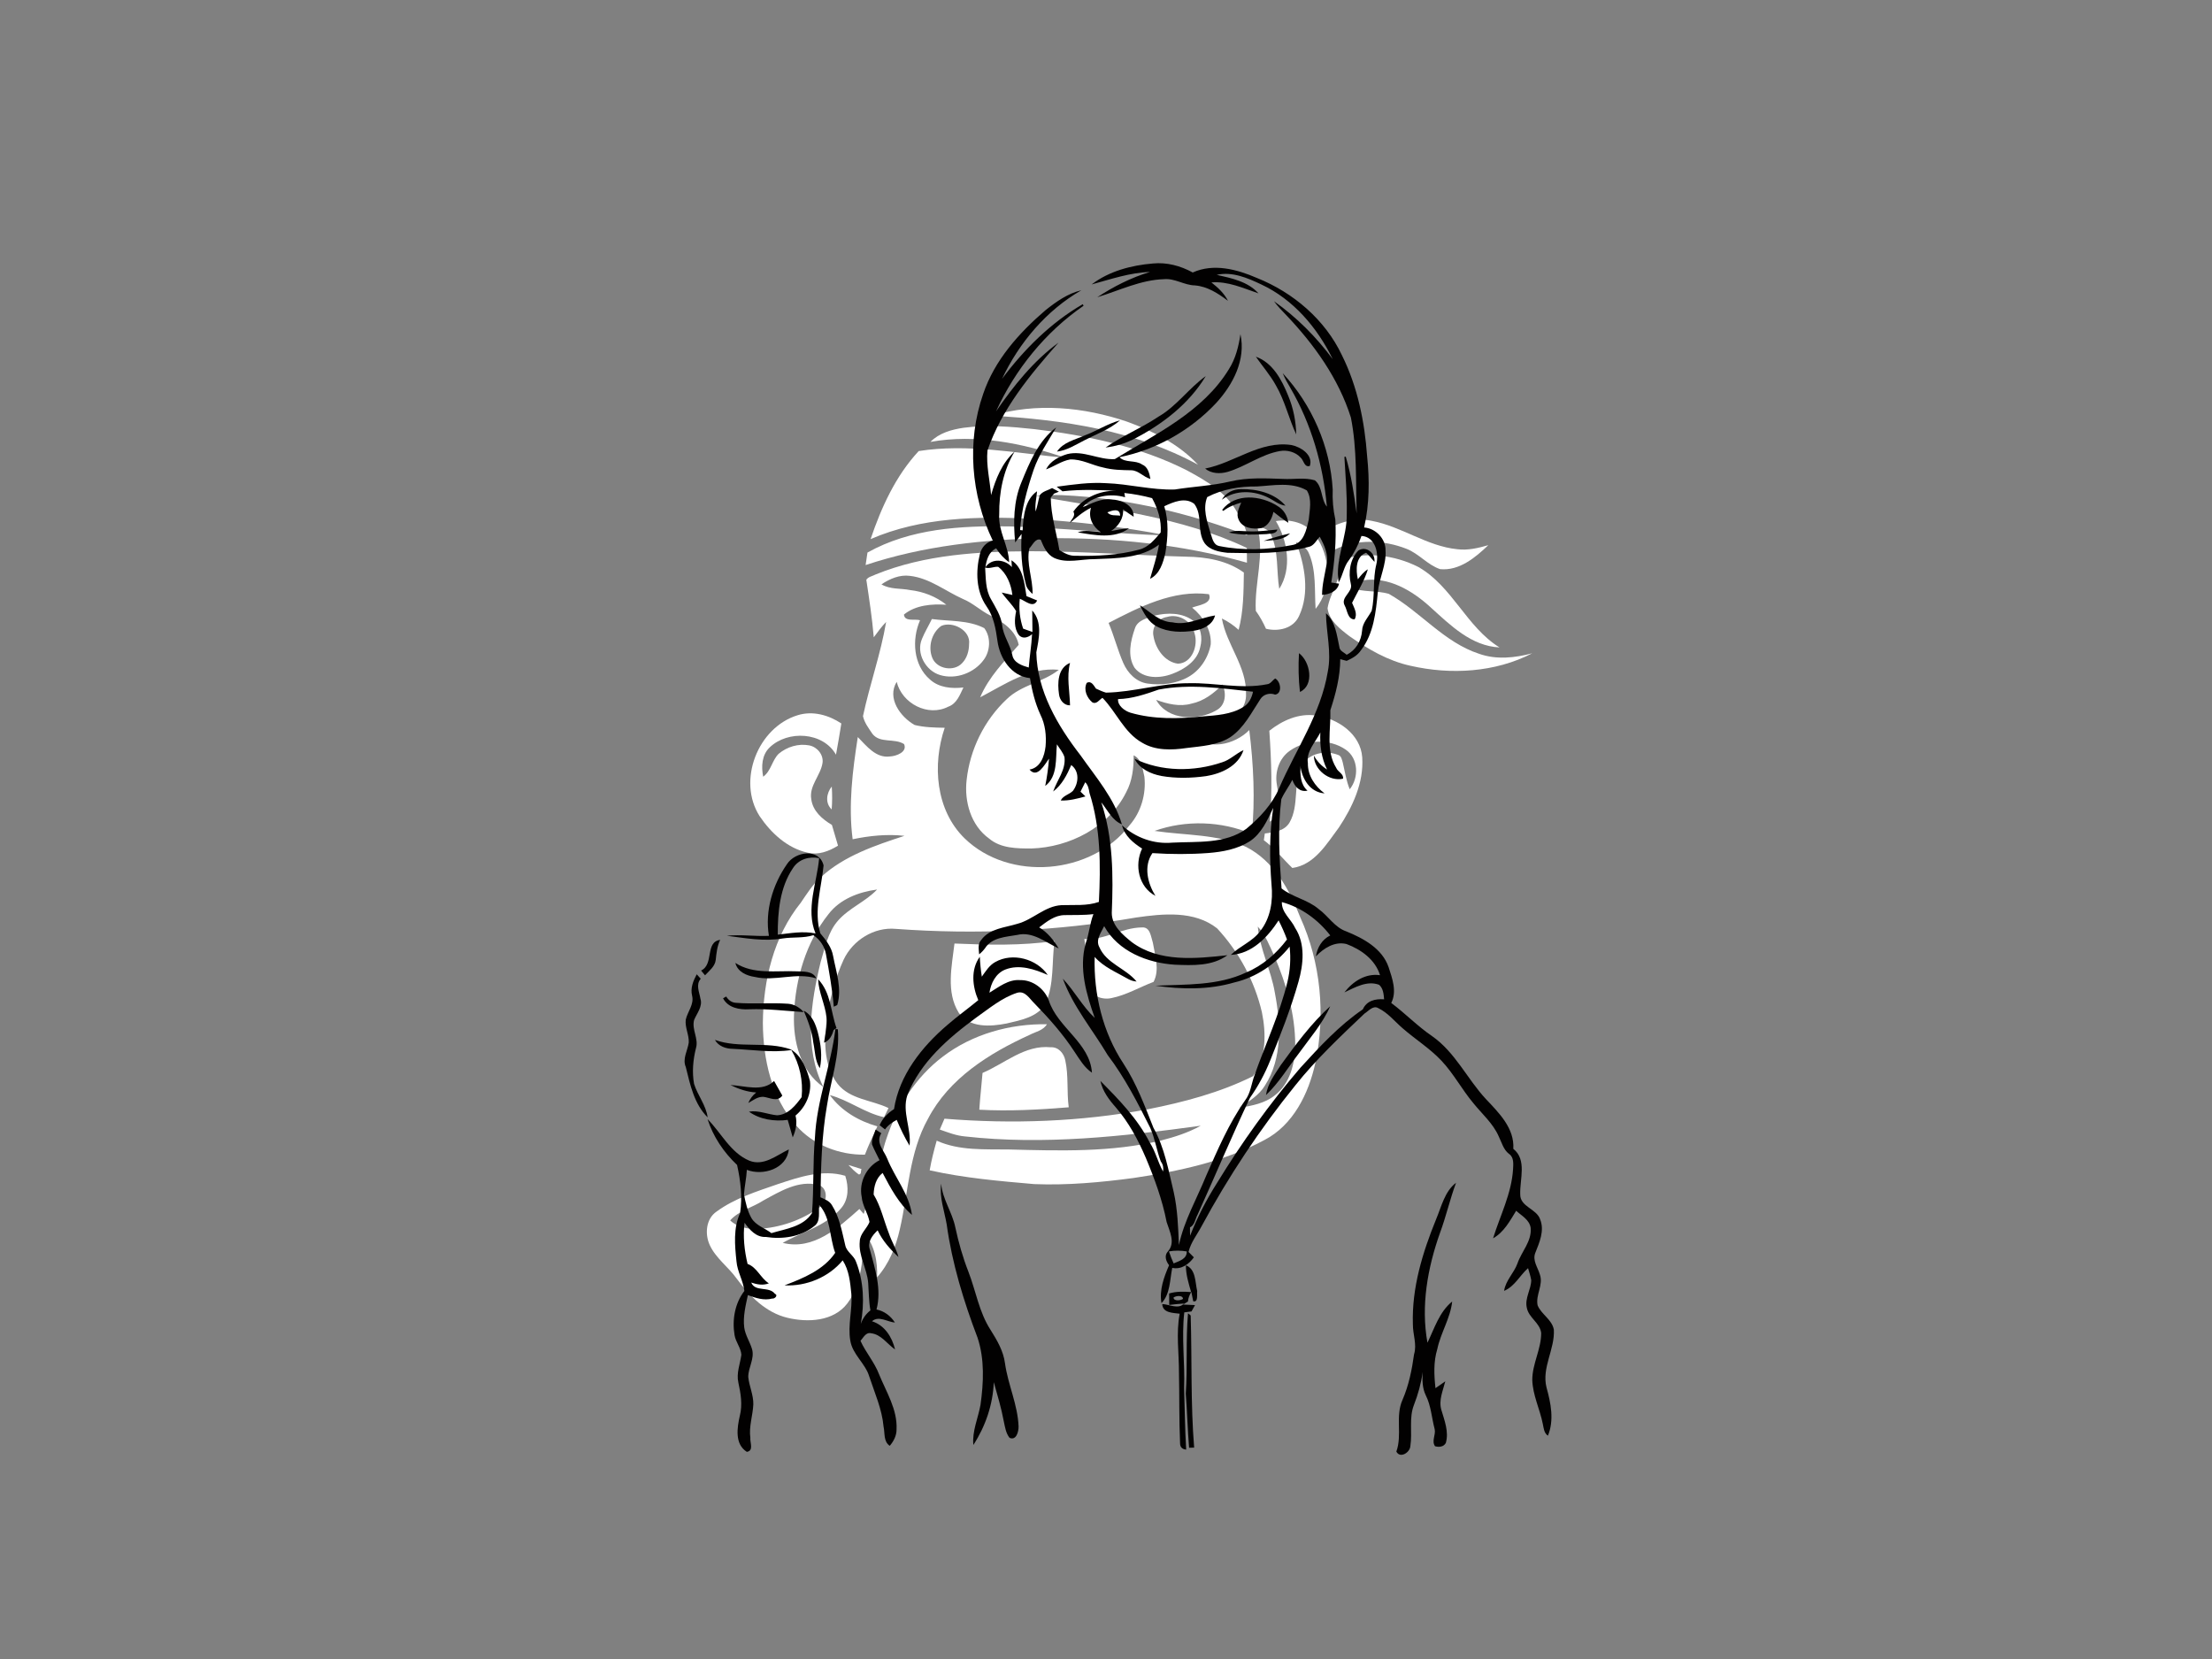 <?xml version="1.0" encoding="utf-8"?>
<!-- Generator: Adobe Illustrator 17.0.0, SVG Export Plug-In . SVG Version: 6.00 Build 0)  -->
<!DOCTYPE svg PUBLIC "-//W3C//DTD SVG 1.1//EN" "http://www.w3.org/Graphics/SVG/1.1/DTD/svg11.dtd">
<svg version="1.1" id="Layer_1" xmlns="http://www.w3.org/2000/svg" xmlns:xlink="http://www.w3.org/1999/xlink" x="0px" y="0px"
	 width="800px" height="600px" viewBox="0 0 800 600" enable-background="new 0 0 800 600" xml:space="preserve">
<rect x="0" y="0" width="800" height="600" fill="#808080" stroke="none"/>
<path fill="#FFFFFF" d="M358.72,150.35c15.93-4.8,33.31-3.15,48.92,2.16c9.42,3.42,18.75,8.14,25.65,15.57
	C410.52,155.64,384.3,151.75,358.72,150.35z"/>
<path fill="#FFFFFF" d="M348.51,154.71c8.49-1.13,17.08-0.43,25.55,0.49c18.93,2.24,37.98,6.22,55.11,14.86
	c7,3.79,14.47,8.06,18.33,15.34c1.69,2.49,2.92,5.26,3.57,8.21c-18.59-7.15-38.1-12.04-57.94-13.92c-6.11-0.5-12.28-1.03-18.39-0.33
	c25.69,4.71,52.34,7.47,76.21,18.82c0,1.78,0,3.55,0.02,5.33c-23.7-6.72-48.45-9.14-73.02-8.85c-21.91,0.37-44.02,2.75-64.89,9.7
	c0.21-1.52,0.45-3.02,0.67-4.52c15.52-8.71,33.84-9.76,51.25-9.46c19.1,0.45,38.1,2.73,57.2,3.29c-16.2-3.2-32.69-4.98-49.16-6.07
	c-19.54-0.92-39.92-0.55-58.16,7.38c3.89-11.48,9.07-22.9,17.41-31.85c17.65-2.77,35.51,0.76,53.11,2.47
	c-15.61-5.34-32.41-8.73-48.88-5.78C339.67,156.59,344.17,155.34,348.51,154.71z"/>
<path fill="#FFFFFF" d="M479.28,191.94c4.97-3.17,11-4.82,16.87-3.56c10.75,2.01,19.9,9.16,30.89,10.25
	c3.81,0.49,7.59-0.42,11.23-1.46c-4.71,4.49-10.47,9.33-17.43,8.67c-4.56-1.53-7.7-5.63-12.18-7.36c-8.23-3.23-17.9-3.6-25.96,0.3
	C481.65,196.45,480.45,194.2,479.28,191.94z"/>
<path fill="#FFFFFF" d="M461.44,188.46c5.18-0.84,10.93,0.59,14.14,5c5.67,7.53,6.3,19.26,0.23,26.73
	c-0.45-6.61,0.28-13.56-2.32-19.81c-0.77-2.18-2.77-3.38-4.74-4.31c3.16,8.4,5.02,18.3,1.06,26.74c-2.07,4.53-7.49,5.69-11.95,4.59
	c-1.02-2.27-2.21-4.45-3.68-6.46c-0.57-10.18,3.36-20.4,0.51-30.47c1.9,0.38,4.14,0.83,4.97,2.87c2.84,6.12,1.93,13.12,3,19.64
	C467.31,205.61,465.75,195.64,461.44,188.46z"/>
<path fill="#FFFFFF" d="M316.67,207.77c17.82-7.25,37.37-8.32,56.39-8.41c18.66,0.03,37.28,1.47,55.93,1.97
	c7.27,0.08,14.86,1.39,20.87,5.74c-0.11,6.94-0.11,13.96-1.89,20.72c-1.83-1.65-3.84-3.05-6.06-4.1c1.68,9.5,9.04,17.38,8.73,27.35
	c0.18,4.38-2.98,8.03-6.6,10.07c-3.88,2.38-8.38,3.34-12.78,4.22c5.23,6.58,15.36,4,20.56-1.29c1.53,12.46,2.16,25.07,0.92,37.58
	c-10.97-4.71-23.95-5.12-35.17-1.11c11.05,1.67,22.74,1.06,33.11,5.79c9.98,5.09,15.67,15.38,19.57,25.44
	c7.44,16.39,9.19,35.21,5.45,52.78c-2.43,11-7.97,22.36-18.38,27.77c-14.61,7.87-31.11,11.32-47.38,13.75
	c-11.87,1.58-23.87,2.68-35.85,2.21c-12.68-1.1-25.41-2.2-37.86-4.99c0.63-3.63,1.53-7.19,2.54-10.72
	c8.22,3.71,17.4,3.05,26.18,3.19c18.36,0.46,37.02,1.07,55.02-3.27c4.93-1.27,9.83-2.84,14.3-5.33
	c-28.18,3.88-56.79,7.06-85.21,3.88c-3.19-0.26-6.18-1.44-9.17-2.49c0.56-1.32,1.12-2.62,1.69-3.93c24.5,2,49.32,1.1,73.51-3.4
	c13.07-2.59,26.15-6.03,38.11-11.99c4.81-6.53,4.75-15.47,3.18-23.13c-2.64-11.26-8.32-21.86-16.2-30.32
	c-8.23-6.49-19.56-5.32-29.27-3.92c-28.68,4.92-57.94,6.24-86.95,4.11c-7.84-0.74-15.51,4.09-18.83,11.1
	c-2.92,6.37-4.76,13.2-5.91,20.1c-1.19,8.29-1.66,17.83,3.71,24.85c4.5,5.66,12.3,5.81,18.41,8.75c-0.55,1.1-1.08,2.2-1.61,3.31
	c-6.99-1.52-12.73-6.16-19.6-7.99c4.14,5.72,10.47,9.4,17.18,11.3c-1.57,3.38-3.17,6.75-4.5,10.24
	c-9.31,0.15-18.73-3.52-24.91-10.59c-8.91-10.04-11.91-23.95-12-37.06c0.12-15.36,3.92-31.35,13.73-43.49
	c2.24-3.29,4.37-6.74,7.41-9.37c8.43-7.64,19.46-11.33,30.08-14.8c-6.27-0.69-12.6-0.05-18.75,1.24
	c-1.6-12.33-0.03-24.76,1.86-36.96c3.18,3.21,6.55,7.72,11.68,7.01c2.22-0.11,6.35-1.6,5.06-4.47c-3.46-2.23-8.65-0.17-11.42-3.67
	c-1.34-2-2.95-4.08-3.44-6.44c2.43-11.43,6.42-22.52,8.37-34.06c-1.67,1.7-3.06,3.64-4.47,5.55c-0.59-6.98-1.66-13.89-2.69-20.81
	C314.04,208.56,315.56,208.38,316.67,207.77 M318.79,211.34c3.12,1.88,6.93,1.37,10.39,2.07c4.75,0.54,9.32,2.31,13.08,5.3
	c-5.27-0.34-11.08,0.09-15.34,3.55c0.24,2.71,3.94,1.48,5.83,2.06c-3.04,6.98-2.48,16.19,3.56,21.41c3.27,3,7.92,3.39,12.13,2.9
	c-1.3,2.66-2.39,5.85-5.46,6.94c-7.35,3.8-16.75-1.13-18.68-8.97c-3.62,5.93,1.32,12.65,6.49,15.6c3.54,0.88,7.23,0.94,10.88,1.01
	c-4.53,13.31-3.3,29.7,7.15,39.95c16.25,15.81,45.93,13.24,59.67-4.66c4.19-4.77,6.07-11.32,5.4-17.58
	c-0.67-2.8-0.98-6.34-3.89-7.75c0.04,4.57-0.49,9.22-2.68,13.31c-6.27,12.71-20.52,19.97-34.33,20.39c-5.23,0-11.06-0.03-15.27-3.6
	c-6.58-4.73-9.02-13.38-8.13-21.15c1.18-11.03,6.4-21.66,14.5-29.25c5.31-5.17,13.12-6.08,18.85-10.63
	c-10.59-1.03-19.55,5.31-28.45,9.95c3.1-7.36,8.78-13.07,13.94-18.98c-1.06-5.27-5.85-8.34-10.29-10.62
	c-3.46-1.7-6.26-4.48-9.83-5.94c-6.37-2.84-12.09-7.57-19.22-8.38C325.38,207.77,321.8,209.32,318.79,211.34 M400.94,225.29
	c2,4.74,3.25,9.76,5.31,14.48c1.58,3.64,4.69,6.88,8.77,7.45c4.99,0.71,10.34,0.11,14.78-2.4c4.3-2.44,7.22-6.97,8.08-11.8
	c0.31-5.25-2.79-10.05-6.73-13.27c2.2-0.9,7.49-1.34,6.09-4.85C424.35,213.22,412.08,219.52,400.94,225.29 M430.94,254.47
	c-4.31,1.24-8.72,0.12-12.8-1.36c4.16,7.52,15.03,7.69,21.75,3.79c3.47-1.84,3.67-6.11,2.28-9.36
	C439.06,250.71,435.39,253.56,430.94,254.47 M299.64,330.61c-8.14,10.21-11.98,23.41-12.48,36.33c-0.36,9.64,2.28,20.4,10.63,26.2
	c-7.06-14.08-4.56-30.57-0.98-45.26c1.55-5.14,2.61-10.76,6.26-14.91c4.01-4.6,9.96-6.84,14.14-11.26
	C310.59,322.59,303.81,325.15,299.64,330.61 M454.9,335.12c0.76,8.26,4.81,15.76,6.17,23.92c2.12,11.09,2.78,23.66-3.58,33.55
	c-2.18,3.62-5.88,5.73-9.23,8.08c4.46-0.78,9.19-1.6,12.82-4.54c5.48-4.25,7.3-11.55,7.35-18.19c0.01-11.07-3.17-21.9-7.48-32.01
	C459.18,342.2,457.77,338.18,454.9,335.12z"/>
<path fill="#FFFFFF" d="M484.22,202.72c9.37-3.34,19.94-2.12,28.73,2.33c12.31,7,17.37,21.67,29.37,29.1
	c-10.24-0.49-17.8-8.08-24.95-14.53c-6.56-6.02-15.19-11.16-24.43-9.74c-1.84,0.1-3.07,1.49-4.25,2.7c4.35,1.69,9.15,0.9,13.58,2.19
	c11.42,6.41,19.95,17.54,32.69,21.69c6.23,2.21,12.94,1.47,19.2-0.19c-13.42,6.95-29.44,7.84-44.02,4.52
	c-8.13-1.77-15.4-6.02-22.14-10.74c-3.36-2.58-7.31-5.57-7.87-10.07C481.03,214.11,485.7,208.99,484.22,202.72z"/>
<path fill="#FFFFFF" d="M417.5,222.66c4.65-1.14,10.11-1.16,14.08,1.88c2.83,2.18,3.39,6.16,2.51,9.45
	c-0.98,4.98-5.69,8.07-10.14,9.73c-4.41,1.67-10.37,1.87-13.58-2.15c-2.73-4.27-1.5-9.77,0.07-14.25
	C411.35,224.31,414.86,223.55,417.5,222.66 M422.03,223.14c-3.26,0.47-5.6,3.76-4.84,7.01c0.75,4.49,4.03,9.24,8.82,9.88
	c5.17-0.18,7.42-6.66,6.01-10.98C431.06,224.71,426.34,221.82,422.03,223.14z"/>
<path fill="#FFFFFF" d="M333.45,231.06c1.01-2.48,2.42-4.77,3.58-7.18c6.31,0.86,13.13,0.3,18.94,3.29
	c2.44,3.24,2.23,8.14-0.14,11.4c-3.46,4.82-10.12,7.3-15.84,5.57C334.75,242.59,331.22,236.21,333.45,231.06 M340.42,226.37
	c-3.52,2.52-4.87,7.62-3.23,11.59c1.68,4.04,7.81,5.07,10.77,1.87c1.77-1.8,2.5-4.4,2.52-6.87
	C351.14,227.96,344.51,224.55,340.42,226.37z"/>
<path fill="#FFFFFF" d="M288.48,258.67c5.41-1.7,11.21-0.08,15.8,2.98c-0.57,3.77-1.27,7.53-1.93,11.29
	c-4.71-8.28-17.43-8.93-23.99-2.63c-2.86,2.72-3.08,6.95-2.34,10.6c2.84-2.06,3.18-5.89,5.58-8.28c2.98-2.52,7.13-3.79,11.01-3.06
	c2.89,0.52,5.29,3.34,4.87,6.35c-0.71,4.6-4.96,8.3-4.06,13.2c0.56,4.22,3.98,7.18,7.45,9.22c0.71,2.5,1.45,5,2.21,7.5
	c-3.27,2.03-7.14,3.51-11.01,2.54c-7.33-1.63-13.22-7.11-17.32-13.17C266.51,282.39,274.06,263.06,288.48,258.67z"/>
<path fill="#FFFFFF" d="M459.07,264.29c4.74-3.75,10.71-6.44,16.89-5.5c7.81,1.02,16.14,6.68,16.71,15.14
	c0.6,9.15-3.49,17.9-8.44,25.35c-4.46,5.94-8.77,13.48-16.84,14.64c-3.46-3.33-6.42-7.18-10.3-10.04c0.08-0.61,0.26-1.84,0.35-2.45
	c3.24-0.4,7.11-0.83,8.94-3.96c3.6-6.29,1.15-14.17,4.47-20.56c2.41-4.54,8.61-5.68,13.1-3.88c1.2,0.34,1.36,1.78,1.69,2.79
	c0.75,3.23,1.25,6.53,2.5,9.63c3.37-4.15,3.2-11.13-1.41-14.31c-5.9-4.1-14.44-3.73-20.24,0.38c-3.9,2.72-5.52,7.78-4.68,12.35
	c0.72,4.55,1.93,10.28-2.58,13.33C460.21,286.24,459.82,275.25,459.07,264.29z"/>
<path fill="#FFFFFF" d="M300.79,292.74c-2.43-2.27-1.91-5.89,0.03-8.28C301.01,287.21,301,289.98,300.79,292.74z"/>
<path fill="#FFFFFF" d="M392.16,339.61c7.27,0.49,13.62-4.13,20.79-4.19c3.07-0.29,3.28,3.37,4,5.54c0.76,4.6,2.54,9.73,0.26,14.15
	c-5.07,1.91-9.84,4.77-15.19,5.85c-3.39,0.78-7.64-0.74-8.44-4.43C392.23,350.98,393.25,345.2,392.16,339.61z"/>
<path fill="#FFFFFF" d="M345.2,341.24c12.06,0.51,24.2,0.82,36.19-0.91c-1.06,7.55-0.05,15.59-3.28,22.7
	c-2.84,4.83-8.99,5.94-14.03,7.12c-5.86,1.15-13.49,1.69-17.34-3.88C342.08,358.77,344.24,349.46,345.2,341.24z"/>
<path fill="#FFFFFF" d="M341.06,382.08c10.68-8.11,24.28-11.87,37.58-11.65c-1.37,2.28-4.12,2.72-6.31,3.87
	c-14.54,6.61-29.12,15.72-36.71,30.32c-6.86,12.25-7.08,26.6-10.19,39.97c-1.42,6.3-3.89,12.49-8.23,17.37
	c0.25-5.73-0.9-11.69-4.73-16.14c-0.41,8.72-0.56,18.33-6.05,25.62c-5,6.49-14.25,6.92-21.6,5.16c-7.83-1.85-13.73-7.87-18.35-14.12
	c-3.02-4.26-7.56-7.37-9.79-12.2c-1.82-3.97-1.39-9.49,2.48-12.1c6.56-4.81,14.46-7.25,22.05-9.89c7.82-2.59,16.25-5.49,24.49-3.04
	c1.25,3.9,1.32,8.5-1.52,11.75c-5.46,6.42-14.02,8.47-21.1,12.5c11.08,2.8,20.15-5.5,27.73-12.25c0.39,0.45,1.17,1.35,1.56,1.8
	c1.98-5.27,1.84-11.17,4.53-16.2c1.92-3.38,2.37-7.3,3.65-10.92C324.36,400.32,331.22,389.48,341.06,382.08 M276.1,434.16
	c-3.93,2.55-8.8,3.63-12.03,7.21c2.65,2.52,6.42,3.19,9.97,3.09c8.02-0.41,16.02-3.16,22.51-7.93c2.83-1.73,2.94-6.95-0.52-7.97
	C288.88,426.7,282.13,430.87,276.1,434.16z"/>
<path fill="#FFFFFF" d="M355.35,388.04c8.05-3.43,15.31-10.21,24.64-9.28c2.79-0.18,4.81,2.2,5.29,4.76
	c1.22,5.57,0.48,11.32,1.24,16.95c-10.75,0.86-21.55,1.47-32.34,0.87C354.45,396.89,355,392.47,355.35,388.04z"/>
<path fill="#FFFFFF" d="M306.84,421.34c1.59,0.46,3.16,0.98,4.74,1.49c-0.35,0.6,0.07,1.95-0.99,1.93
	C309.19,423.78,308,422.57,306.84,421.34z"/>
<path fill="#020101" d="M394.81,102.87c6.31-4.83,14.36-6.93,22.17-7.58c5.01-0.49,10,0.84,14.38,3.26
	c7.55-3.41,16.02-1.15,23.25,1.99c13.11,5.26,24.64,15.06,30.72,27.94c5.64,11.34,8.2,23.96,9.11,36.52
	c0.89,8.58,0.86,17.33-1.09,25.77c4.15,0.27,7.83,4.08,7.75,8.27c0.36,5.22-2.3,9.97-2.79,15.1c-0.72,7.26-1.48,15.03-6.09,21.02
	c-1.22,1.87-3.21,2.96-5.18,3.85c-0.58-0.15-1.74-0.46-2.32-0.61c-0.02,6.34-1.63,12.48-3.58,18.46c0.22,6.9-1.75,14.59,2.11,20.83
	c0.56,1.47,2.79,2.18,2.47,3.94c-4.96,1.12-10.53-3.25-10.54-8.37c1.13,2.08,2.76,3.77,4.77,5.04c-2.06-4.15-2.66-8.81-2.43-13.39
	c-1.78,3.56-5.16,6.79-4.51,11.08c-0.09,4.5,2.54,8.36,6.04,10.95c-5.31-0.41-8.16-5.22-8.76-10.04c-0.04,3.22-0.04,6.74,2.58,9.06
	c-2.84,0.59-4.64-1.46-5.47-3.91c-1.22,2.39-2.91,4.53-3.99,6.99c-1.36,10.71-0.7,21.54,0.08,32.27c4.06,3.23,9.47,4.06,13.43,7.47
	c3.47,2.5,5.76,6.61,9.96,8.06c6.23,2.52,13,6.19,15.33,12.95c1.33,4.08,3.07,8.81,0.95,12.94c5.09,3.8,9.52,8.42,14.79,12.01
	c8.37,5.84,12.65,15.43,19.45,22.75c4.7,4.98,10.38,10.55,9.91,18c5.01,3.96,2.3,11.04,2.5,16.45c-0.08,4.57,5.98,5.19,7.23,9.13
	c1.6,4.06-0.28,8.26-1.77,12.03c-1.12,2.76,0.89,5.26,1.63,7.81c1.37,3.76-1.6,7.39-0.8,11.19c1.37,3.31,5.2,5.11,5.87,8.78
	c0.41,7.13-4.46,13.73-2.65,20.93c1.56,5.63,2.83,11.81,0.5,17.43c-1.43-0.97-1.51-2.75-1.84-4.25c-1.06-5.36-3.65-10.4-3.81-15.93
	c0-5.84,3.24-11.12,3.22-16.96c-0.43-3.69-4.5-5.49-5.19-9.09c-0.83-3.48,1.55-6.62,1.59-10.04c-0.27-1.47-0.72-2.9-1.15-4.32
	c-3,2.64-4.79,6.57-8.66,8.21c0.53-3.75,3.57-6.44,4.83-9.92c1.48-4.35,5.24-8.01,4.77-12.9c-0.45-2.91-3.27-4.35-5.24-6.15
	c-2.28,3.71-4.42,7.76-8.35,9.96c2.57-8.27,6.69-16.22,7.23-25c0.1-1.91,0.35-4.33-1.48-5.54c-2.05-1.57-2.63-4.19-3.74-6.39
	c-2.05-4.66-5.99-8.03-9.12-11.92c-4.14-4.92-7.14-10.7-11.56-15.38c-4.23-4.5-9.52-7.77-14.14-11.82c-2.84-2.46-5.25-5.53-8.7-7.19
	c-1.9-1.13-3.51,1.06-4.99,1.96c-8.71,8.26-17.49,16.53-25,25.94c-12.85,15.88-24.21,32.98-33.91,50.95
	c-1.63,3.08-3.91,5.87-4.73,9.32c0.48,0.48,1.45,1.46,1.93,1.95c-1.78,2.5-4.6,4.53-7.82,3.81c-0.88,4.25-0.71,9.54-3.9,12.76
	c-0.84-4.78,0.9-9.41,2.75-13.72c-1.14-1.46-1.84-3.5-0.4-5.01c2.79-3.15,0.58-7.23-0.48-10.6c-1.56-8.03-4.39-15.74-7.55-23.27
	c-2.79-6.5-6.18-12.82-10.83-18.19c-2.47-2.78-4.78-5.86-5.57-9.57c6.71,6.76,13.46,13.68,17.83,22.26
	c2.12,3.26,2.94,7.12,4.82,10.49c0.22-1.27,0.02-2.57-0.79-3.59c-1.53-3.95-2.09-8.22-3.8-12.11c-4.57-9.14-9.26-18.28-15.45-26.44
	c-5.45-9.19-12.49-17.47-16.2-27.6c4.2,4.43,7.05,9.98,11.53,14.18c-3.02-8.55-5.78-17.87-3.28-26.92
	c1.27-3.45,1.48-7.17,2.81-10.61c-3.46,0.44-6.95,0.27-10.41,0.36c-3.58,0.02-6.5,2.37-9.2,4.44c3.02,1.84,5.27,4.61,7.05,7.62
	c-4.75-2.21-9.43-6.25-15-4.89c-4.1,0.73-9.2,0.89-11.64,4.81c-0.62,0.83-1.33,1.57-2.13,2.21c-0.11-1.76-0.6-3.79,0.76-5.21
	c3.01-4.16,8.54-4.43,13.05-5.83c5.65-1.48,9.94-6.43,15.97-6.75c4.53-0.17,9.15,0.37,13.53-1.17c0.66-13.17,0.66-26.73-3.4-39.41
	c-0.23-1.41-0.49-2.83-1.54-3.87c-0.56,1.15-1.13,2.28-1.71,3.41c0.58,0.57,1.18,1.14,1.79,1.72c-2.93,0.79-5.9,1.6-8.95,1.47
	c0.87-1.8,3.06-2.14,4.41-3.48c2.1-2.77,2.44-7.09-0.6-9.34c-1.54,3.56-3.37,7.18-6.54,9.57c1.39-4.12,4.62-7.8,4.1-12.39
	c-0.52-1.76-1.82-3.14-2.74-4.68c-0.52,5.07,0.38,11.58-4.23,15.06c0.66-3.27,1.11-6.56,1.37-9.88c-1.59,2.14-4.22,7.3-7.05,3.96
	c3.98-0.68,5.39-4.85,5.8-8.35c0.34-3.89-0.08-7.95-1.85-11.48c-1.94-4.2-3.04-8.71-3.78-13.25c-6.74-0.67-10.91-7.16-11.76-13.39
	c-0.61-4.41-1.37-8.94-4.01-12.65c-3.78-5.46-3.88-12.59-2.35-18.83c0.58-2.35,2.25-4.3,4.66-4.87
	c-7.88-16.39-9.49-35.84-3.46-53.07c4.12-12.19,12.95-22.05,22.56-30.28c3.86-3.06,8.04-6.05,12.93-7.18
	c-12.63,7.27-22.47,18.91-28.66,32c7.94-10.63,17.64-20.28,29.18-26.97l0.29,0.57c-13.79,9.49-24.71,23-31.66,38.19
	c6.34-9.22,13.53-18.22,22.6-24.85c-10.33,11.66-20.59,24.06-25.7,39.01c-0.51,5.41,0.88,10.77,1.31,16.14
	c1.63-5.8,3.93-11.64,8.52-15.77c-4.13,6.84-5.66,14.8-5.58,22.71c-0.43,6.06,3.38,11.3,3.59,17.31c-1.93-1.32-3.45-3.07-4.69-5.01
	c-2.65,1.26-3.5,4.12-3.88,6.82c2.3-3.39,7.05-2.86,9.55-0.04c-0.04-0.62-0.1-1.85-0.14-2.46c4.26,2.72,4.68,8.41,5.43,12.96
	c1.28,0.51,2.57,1.03,3.86,1.58c-1.38,2.98-4.33,0.06-6.28-0.62c-0.38,3.64,0.01,7.35,1.22,10.81c1.11,0.39,2.23,0.79,3.36,1.21
	c-0.01-2.6-0.08-5.2-0.08-7.79c3.77,4.24,2.43,10.14,1.48,15.16c0.29,13.95,7.67,26.5,15.99,37.24c5.56,7.9,12.19,15.52,14.96,24.96
	c-3.52-1.44-5.18-5.16-7.45-7.96c4.28,12.82,4.35,26.56,3.79,39.92c-0.06,4.61,3.93,7.97,7.23,10.63c9.9,7.36,23.05,6,34.59,4.74
	c-5.43,4-12.59,3.69-18.99,3.43c-9.96-0.63-20.54-4.82-25.58-13.94c-1.12,2.31-3.19,4.96-1.74,7.6c2.57,5.94,9.57,7.63,13.46,12.42
	c-1.07-0.08-2.06-0.37-2.96-0.87c-4.22-2.44-8.9-4.29-12.2-8.03c-0.39,13.47,2.93,27.27,10.41,38.58c4.71,7.2,7.7,15.29,10.86,23.24
	c4.04,7.19,5.42,15.39,7.34,23.31c1.38,6.26,1.6,12.67,1.86,19.06c1.89-8.84,6.46-16.7,9.84-25.01c4.13-9.35,8.16-18.85,14.07-27.26
	c2.05-2.65,2.3-6.11,3.44-9.16c3.95-11.21,9.05-22.06,11.88-33.64c1-4.19,1.29-8.54,0.81-12.83c-5.08,6.3-12.05,11.09-19.98,12.94
	c-9.26,2.72-19.08,2.54-28.55,1.18c11.03-0.52,22.58,0.06,32.83-4.79c5.95-2.48,10.9-6.81,14.75-11.92
	c-0.86-2.37-1.9-4.67-3.03-6.91c-3.94,6.04-9.6,12.11-17.29,12.48c3.26-3.22,7.87-4.81,10.62-8.6c3.76-4.69,4.7-11,4.1-16.84
	c-0.73-9.23-0.77-18.54,0.62-27.72c-2.13,4.45-4.25,9.31-8.53,12.11c-4.44,2.81-9.74,3.79-14.9,4.2c-6.74,0.5-13.52,0.48-20.26,0.04
	c-3.28,4.74-1.74,10.92,1.09,15.46c-6.1-3.2-7.68-11.15-4.82-17.1c-3.19-2.02-6.31-4.6-7.28-8.42c4.93,4.49,11.54,6.89,18.22,6.27
	c8.98-0.47,19.05,0.58,26.75-5c4.89-4.05,9.4-8.88,11.91-14.8c6.03-13.91,15.03-26.81,17.55-42.02c1.42-7.03-0.57-14.08-0.65-21.13
	c3.42,2.93,3.92,7.97,4.84,12.17c0.1,1.46,1.71,1.96,2.63,2.84c3.34-1.66,5.28-5.02,5.58-8.67c0.1-2.85,2.21-4.84,3.46-7.21
	c1.29-5.54,0.33-11.33,1.71-16.87c0.97-4.04-0.41-9.94-5.38-10.23c-1.11,3.14-2.61,6.14-4.58,8.82c-1.86,2.33-2.15,5.44-3.67,7.96
	c-1.42-8.37,3.11-16.33,2.92-24.69c0.15-6.91-0.46-13.8-0.85-20.69l0.49-0.07c1.99,6.71,3.02,13.64,3.94,20.56
	c-0.36-11.57,0.19-23.28-2.08-34.7c-4.46-14.14-13.28-26.44-23.41-37.08c-1.56-1.6-3.11-3.21-4.41-5.01
	c8.15,5.77,15.32,12.93,21.25,20.97c-5.54-11.35-14.23-21.61-25.83-27.02c-4.98-2.36-10.51-4.74-16.12-3.48
	c5.34,1.2,11.3,2.43,15.1,6.7c-5.53-1.86-11.02-4.46-17.03-3.96c2.35,1.86,4.63,3.92,5.99,6.66c-3.53-2.67-7.44-5.22-11.98-5.58
	c-3.87-0.08-7.22-2.62-11.14-2.25c-8.45,0.24-16.19,4.11-24.15,6.53c5.91-3.87,12.29-7.14,19.09-9.14
	C408.65,98.58,401.76,100.98,394.81,102.87 M356.29,205.26c0.26,3.84,0.1,7.96,2.09,11.4c1.66,3,3.61,5.96,4.07,9.45
	c0.39,3.9,2.94,7.04,3.68,10.85c0.51,2.76,3.57,3.78,5.93,4.46c0.31-4.04,1-8.03,1.2-12.07c-1.37,1.23-3.45,1.9-4.8,0.27
	c-1.81-2.49-1.54-5.75-0.96-8.59c-1.45-2.47-3.61-4.39-5.22-6.73c0.97,0.22,2.89,0.66,3.86,0.88c-0.45-3.82-2.02-7.81-5.14-10.19
	C359.4,204.86,357.9,205.8,356.29,205.26 M463.6,326.25c-0.13,3.81,3.34,6.16,4.82,9.37c3.73,5.78,2.98,13.1,1.2,19.41
	c-2.75,9.74-6.47,19.17-10.25,28.54c-1.91,4.77-4.37,9.3-7.32,13.51c-6.59,13.89-12.54,28.09-18.87,42.11
	c-0.9,1.58-1.04,3.83-2.8,4.72c-0.02,0.99-0.01,1.99,0.04,2.99c2.58-6.61,5.84-12.93,9.65-18.93c8.96-14.67,18.99-28.71,30.2-41.76
	c6.95-7.62,14.06-15.34,22.61-21.16c1.38-3.14,4.52-3.88,7.7-3.64c-0.16-1.85-0.3-3.92-1.8-5.24c-4.34-1.65-8.72,0.94-12.56,2.74
	c3.06-3.96,7.67-6.97,12.88-6.22c-1.7-5.61-6.85-9.31-12.12-11.27c-4.28-1.05-8.25,1.51-11.07,4.46c0.5-3.19,2.21-6.12,5.2-7.57
	C476.69,332.61,470.6,328.15,463.6,326.25 M422.77,452.59c0.47,1.47,1.05,2.92,1.69,4.34c2-0.88,4.84-1.57,4.74-4.34
	C427.05,452.25,424.89,452.2,422.77,452.59z"/>
<path fill="#020101" d="M444.43,133.55c2.43-3.82,3.54-8.25,4.19-12.68c2.02,9.27-2.71,18.29-8.82,24.93
	c-9.26,9.87-21.65,16.87-34.92,19.55c1.99,2.16,5.71,0.93,8.15,2.63c2.14,0.84,2.65,3.22,3.04,5.23c-2.51-0.64-4.28-3.08-6.94-3.13
	c-3.4-0.06-6.81-0.11-10.1-0.99c-4.04-0.82-7.81-3.09-12.01-2.92c-3.13,0.56-5.76,2.53-8.71,3.59c1.49-2.97,4.61-4.62,7.68-5.53
	c5.86-1.46,11.37,2.16,17.2,1.81C418.04,156.92,435,148.97,444.43,133.55z"/>
<path fill="#020101" d="M454.2,129.01c6.13,2.17,9.39,8.41,11.68,14.08c1.86,4.44,2.81,9.21,2.92,14.02
	c-2.72-5.78-4.09-12.12-7.32-17.67C459.44,135.7,456.61,132.49,454.2,129.01z"/>
<path fill="#020101" d="M463.91,134.97c10.55,11.39,17.19,26.51,18.08,42.04c-0.14,3.67,0.15,7.32,0.95,10.9
	c0.41,7.61-0.27,15.26-1.47,22.78c0.7,0.1,2.11,0.3,2.81,0.4c-0.56,2.77-3.63,3.94-6.14,4.07c0.02-3.73,0.99-7.35,1.63-11
	c0.77-3.54-0.82-7.02-2.48-10.05c-1.24,1.37-2.14,3.4-4.15,3.72c-9.52,2.51-19.45,2.3-29.2,2.1c-3-0.33-6.47-0.95-8.33-3.57
	c-2.82-4.27-0.56-10.04-3.7-14.14c-3.31-2.53-7.54-0.66-10.84,0.87c1.68,5.46,1.32,11.34,0.4,16.91c-0.81,3.52-2.02,7.63-5.54,9.34
	c1.15-4.09,2.53-8.13,3.22-12.34c-6.62,4.95-15.32,4.9-23.21,5.22c-4.89-0.06-10.06,1.67-14.71-0.44c-2.61-1.28-3.78-4.03-4.83-6.55
	c-1.92-0.75-2.99,1.99-4.13,3.11c-1.18,5.5,1.31,10.95,1.17,16.47c-1.15-1.01-2.22-2.17-2.48-3.72c-1.53-5.85-1.79-11.97-1.49-17.99
	c-0.58,0.77-1.74,2.32-2.32,3.09c-0.7-7.31-0.62-14.92,2.28-21.8c2.95-7.22,6.13-15,12.57-19.82c-2.93,5.02-6.29,9.84-8.19,15.39
	c-2.37,7.03-4.39,14.3-4.88,21.74l0.92,0.11c0.24-4.95,0.81-11.12,5.21-14.14c-0.16,2.44-0.86,4.87-0.51,7.32
	c0.66-1.92,0.93-3.94,1.5-5.89c1.04-1.44,2.97-1.76,4.46-2.58c0.81,0.43,1.63,0.87,2.46,1.31l-1.77,0.7
	c-0.3,0.35-0.89,1.06-1.18,1.42c0.05,6.46,2.08,12.68,3.12,19.01c1.78,1.08,3.7,2.16,5.88,2.04c7.67,0.17,15.45-0.21,22.89-2.2
	c3.44-0.81,5.67-3.69,7.87-6.23c0.33-4.37-1.04-8.62-3.11-12.41c-3.29-0.89-6.65-1.51-10.03-1.87l0.26,1.55
	c-5.12-1.5-11.7-0.58-15.31,3.58c3.28-1.36,6.59-3.24,10.29-2.79c3.59,0.12,8.21,1.95,8.12,6.25c-1.36-0.85-2.59-1.74-3.84-2.69
	c0.28,3.3-1.64,6.12-4.32,7.85c2.14-0.42,4.28-0.81,6.47-0.97c-5.23,3.96-12.53,2.47-18.54,1.46c2.69-0.98,5.56-0.28,8.33-0.07
	c-2.92-1.99-4.63-5.26-3.52-8.83c-2.86,1.39-5.23,3.5-7.66,5.51c0.51-1.33,2.25-2.52,1.27-4.11c3.8-5.4,10.38-8.04,16.86-7.48
	c-6.9-0.31-13.9-0.67-20.79,0.14c-0.71-0.55-1.41-1.11-2.09-1.66c5.89-0.79,11.81-1.67,17.78-1.29c8.35,0.27,16.56,2.56,24.93,2.29
	c6.68-1.07,13.48-1.34,20.08-2.91c6.26-1.48,12.73-1.14,19.11-0.91c3.81,0.21,7.73-0.61,11.46,0.5c2.93,2.33,2.09,6.72,4.35,9.53
	c-1.31-15.01-5.61-29.89-13.21-42.96C465.64,138.57,464.66,136.82,463.91,134.97 M454.6,175.94c-6.15-0.09-12.57,0.99-17.99,3.84
	c-1.68,4.07-0.1,8.67,1.09,12.69c0.72,1.86,0.91,4.58,3.31,5.02c8.58,1.72,17.58,1.38,26.15-0.33c4.42-0.59,5.33-5.66,6.16-9.23
	c0.32-3.46,1.27-7.43-0.69-10.57C467.18,174.22,460.56,175.59,454.6,175.94 M400.5,185.29c1.11,1.43,3.04,0.95,4.61,1.21
	C405.08,183.59,402.24,184.61,400.5,185.29z"/>
<path fill="#020101" d="M418.96,150.7c6.6-3.8,10.98-10.3,17.12-14.67c-6.1,10.12-15.8,17.53-26.2,22.86
	c-3.15,1.56-6.55,2.55-10.02,2.96C405.87,157.62,412.82,154.82,418.96,150.7z"/>
<path fill="#020101" d="M392.35,157.45c4.33-1.62,8.25-4.24,12.74-5.43c-3.77,3.26-8.52,4.95-12.88,7.21
	c-3.2,1.62-6.3,3.66-9.94,4.1C384.53,159.89,388.83,159.05,392.35,157.45z"/>
<path fill="#020101" d="M435.85,169.46c10.61-2.07,19.86-10.16,31.16-8.52c3.38,0.66,8.02,3.56,6.71,7.58
	c-2.03,0.64-2.2-2.1-3.36-3.06c-1.81-2-4.85-2.8-7.46-2.33c-6.77,1.17-12.36,5.58-18.87,7.52
	C441.27,171.43,438.13,171.35,435.85,169.46z"/>
<path fill="#020101" d="M441.89,180.73c1.38-2.5,4.12-3.85,6.94-3.83c5.8-0.1,12.12,1.44,16.09,5.97c-2.25-0.21-3.99-1.77-5.93-2.73
	C453.69,177.33,446.86,177.04,441.89,180.73z"/>
<path fill="#020101" d="M407.46,179.25C408.03,179.93,408.03,179.93,407.46,179.25z"/>
<path fill="#020101" d="M442,184.41c4.77-6.23,14.01-5.25,19.98-1.44c2.24,1.26,3.62,3.57,3.97,6.11c-1.88-1.23-3.65-2.57-5.39-3.96
	c-0.54,2.43-1.82,5.09-4.37,5.87c-2.96,0.53-6.94,0.03-8.23-3.09c-1.01-2.07,0.17-4.23,0.94-6.14c-2.32,0.66-4.56,1.53-6.47,3.02
	L442,184.41z"/>
<path fill="#020101" d="M452.08,192.18c3.31,0.12,6.6-0.41,9.91-0.67c-0.51,1.75-2.65,1.38-4.02,1.66
	c-4.51,0.19-9.1,0.47-13.53-0.56C446.86,191.57,449.53,192.18,452.08,192.18z"/>
<path fill="#020101" d="M457.01,195.63c3.13-1.08,6.33-1.98,9.56-2.74C464.11,195.49,460.29,195.33,457.01,195.63z"/>
<path fill="#020101" d="M491.27,199.1c2.86-1.8,6.17,0.95,5.82,4.12c-1-1.11-1.9-2.33-3.01-3.31c-3.87,1.42-3.73,6.27-3,9.59
	c1.08-1.31,2.12-2.73,3.63-3.6c-1.29,4.28-3.74,8.13-5.71,12.12c0.76,1.9,2.07,3.95,0.91,5.98c-2.54,0.05-2.59-3.24-3.56-4.96
	c-1.69-3.08,3.03-4.85,2.21-7.81C487.54,207.12,488.23,202.21,491.27,199.1z"/>
<path fill="#020101" d="M412.25,218.9c3.76,2.37,7,5.99,11.78,6.17c5.38,1.2,10.25-1.71,15.41-2.49c-0.82,3.36-4.27,4.99-7.4,5.49
	c-4.55,0.71-9.51,0.67-13.68-1.5C415.33,224.98,413.72,221.81,412.25,218.9z"/>
<path fill="#020101" d="M469.79,236.23c4.04,2.99,5.71,11.56,0.35,14.02C469.61,245.61,469.53,240.89,469.79,236.23z"/>
<path fill="#020101" d="M383.01,251.12c-0.6-4.09-0.51-9.48,3.98-11.38c-1.29,5.11-0.1,10.22,0,15.36
	C384.75,255.14,383.25,253.17,383.01,251.12z"/>
<path fill="#020101" d="M458.2,247.48c1.31-0.1,1.97-1.42,2.99-2.1c2.01,1.06,2.68,5.42-0.01,5.84c-1.93-0.75-4.25-0.14-5.36,1.64
	c-3.19,4.82-5.85,10.28-10.73,13.66c-4.73,3.08-10.53,3.32-15.95,4.01c-5.37,0.79-11.24,0.98-16.06-1.91
	c-6.53-3.66-9.3-11.06-14.35-16.24c-1.15,0.65-2.15,2.47-3.67,1.64c-1.98-1.64-3.25-4.59-2.03-7.04c1.69-0.93,2.55,1,3.35,2.07
	c1.18,0.53,2.34,1.09,3.61,1.45c10.09-0.18,19.86-3.45,29.99-3.41C439.38,246.85,448.84,249.33,458.2,247.48 M419.06,249.4
	c-4.78,1.67-9.58,3.32-14.7,3.44c-0.22,2.34,2.38,4.29,4.51,4.93c8.43,2.44,17.37,2.22,26.02,1.34c5-0.4,10.33-0.67,14.72-3.38
	c2.03-1.17,3.1-3.34,3.56-5.56C441.89,248.94,430.33,247.24,419.06,249.4z"/>
<path fill="#020101" d="M442.01,275.69c2.88-0.88,5.01-3.17,7.72-4.41c-1.88,5.78-8,8.53-13.57,9.42
	c-5.34,0.74-10.82,0.86-16.13-0.06c-3.88-0.75-7.89-2.56-9.74-6.26C420.06,279.16,431.82,279.17,442.01,275.69z"/>
<path fill="#020101" d="M284.58,312.59c2.92-4.65,11.74-5.99,13.28,0.41c-0.77,8.14-3.62,16.38-1.19,24.54
	c2.04,2.44,4.1,5.02,4.65,8.27c1.09,5.79,3.27,11.8,1.48,17.67l-1.25,0.61c-0.54-6.39-1.68-12.7-2.83-18.99
	c-0.51-2.84-2.17-5.3-4.56-6.88c-3.6,1.15-7.4,0.61-11.08,1.19c-6.72,1.16-13.52-0.13-20.2-0.98c5.06-0.52,10.14,0.27,15.21,0.03
	C276.58,329.48,279.45,319.98,284.58,312.59 M286.81,313.93c-4.77,6.99-5.55,15.87-5.52,24.1c4.53-0.51,9.11-1.38,13.66-0.44
	c-3.64-8.84,0.51-18.25,1.3-27.23C292.67,309.62,288.84,310.76,286.81,313.93z"/>
<path fill="#020101" d="M253.56,351.01c4.77-2.26,1.32-10.3,6.9-11.1c-1.1,2.29-1.35,4.8-1.61,7.29c-0.28,2.37-2.37,3.9-3.87,5.53
	C254.5,352.15,254.02,351.58,253.56,351.01z"/>
<path fill="#020101" d="M353.81,361.72c-2.15-4.96-2.79-11.1,0.55-15.7c0.11,2.41,0.35,4.81,0.73,7.2c1.4-1.94,2.7-4.12,4.88-5.3
	c6.25-3.53,14.96-1.16,18.97,4.69c-4.77-2.09-10.31-3.97-15.41-1.94c-3.41,1.39-5.15,4.9-5.69,8.36c3.41-2.06,6.85-4.9,11.1-4.56
	c4.58-0.1,8.78,3.1,10.37,7.33c3.15,9.87,14.86,15.28,15.61,26.15c-2.77-1.85-4.44-4.8-6.26-7.49c-4.15-6.4-9.23-12.11-14.53-17.55
	c-1.78-1.68-3.34-4.71-6.25-3.86c-5.55,1.8-10.1,5.65-14.8,8.96c-10.12,7.43-20.16,16.1-24.92,28.06c-2,6.07,1.49,12.13,0.8,18.27
	c-1.8-2.98-3.31-6.12-4.65-9.32c-1.63,0.87-3.17,1.92-4.23,3.46c-0.67-0.51-1.32-1.02-1.96-1.53c1.06-2.51,2.95-4.4,5.22-5.84
	c1.86-12.24,10.07-22.56,19.3-30.43C346.24,367.54,350.13,364.76,353.81,361.72z"/>
<path fill="#020101" d="M265.95,348.26c6.58,4.26,14.66,2.71,22.05,3.03c2.53,0.14,5.94-0.25,7.26,2.57
	c-7.36-2.32-14.9,1.19-22.3-0.54C269.99,352.87,266.75,351.48,265.95,348.26z"/>
<path fill="#020101" d="M251.98,352.37c0.48,0.53,0.96,1.07,1.45,1.61c-1.87,2.13-0.5,4.8-0.12,7.18c0.92,2.85-1.27,5.27-2.28,7.74
	c-0.92,3.44,1.72,6.78,0.67,10.2c-1.05,4.19-1.45,8.61-0.69,12.87c1.29,4.19,4.33,7.71,4.92,12.15c-4.89-4.88-6.31-11.77-7.9-18.2
	c-1.3-2.99,0.65-5.92,1.07-8.86c0.14-2.81-1.43-5.45-1.09-8.27c0.65-2.95,3.09-5.52,2.29-8.71
	C249.64,357.33,250.71,354.75,251.98,352.37z"/>
<path fill="#020101" d="M295.88,354.16c4.66,4.78,4.54,11.78,6.65,17.65c-0.25,0.17-0.77,0.52-1.02,0.7
	c-0.56,1.9-1.45,3.83-3.48,4.59c0.38-3.05,1.27-6.1,0.88-9.19C298.41,363.21,296.07,358.9,295.88,354.16z"/>
<path fill="#020101" d="M261.5,361.05c0.28-0.17,0.86-0.49,1.14-0.65c0.79,1.29,1.95,2.2,3.55,2.28c6.27,0.51,12.58-0.1,18.86,0.34
	c2.22,0.16,4.17,1.37,5.63,3.02c-6.56-0.43-13.1-1.26-19.69-1.02C267.43,365.23,263.31,364.51,261.5,361.05z"/>
<path fill="#020101" d="M463.22,385.19c5.44-7.49,10.97-15.03,17.86-21.26c-2.75,6.28-7.33,11.47-11.29,16.98
	c-3.91,5.1-7.24,10.7-11.93,15.14C458.44,391.96,461.04,388.57,463.22,385.19z"/>
<path fill="#020101" d="M290.67,365.53c3.02,1.51,4.3,4.83,5.12,7.9c1.09,4.2,1.67,8.61,0.72,12.9c-1.8-2.72-1.7-6.13-2.36-9.21
	C293.7,373.07,292.24,369.25,290.67,365.53z"/>
<path fill="#020101" d="M302.13,372.2l0.88,0.02c0.82,9.46-2.57,18.48-3.94,27.72c-1.91,10.92-2.16,22.01-2.34,33.07
	c1.54,0.72,3.33,1.32,4.2,2.94c2.74,4.38,3.6,9.57,4.79,14.51c0.54,2.41,3.11,3.58,3.89,5.9c2.79,7.07,3.07,15.05,1.7,22.47
	c0.67-1.96,1.85-3.64,3.49-4.91c-0.59-3.28-0.57-6.62-0.81-9.93c-0.39-5.16-3.59-9.81-3.04-15.08c0.09-2.75,2.57-4.55,3.52-6.97
	c-0.54-3.13-2.55-5.85-2.83-9.06c-1.06-5.27,1.69-10.85,6.46-13.28c-0.89-1.9-1.95-3.73-2.72-5.68c-0.28-1.9,0.8-3.64,1.3-5.4
	c0.68,0.44,1.37,0.88,2.07,1.33c-2.17,3.38,0.94,6.2,2.12,9.16c2.76,6.91,7.94,12.81,8.96,20.38c-4.76-4.03-7.75-9.74-10.62-15.18
	c-2.4,1.89-3.15,4.87-3.25,7.8c2.62,4.33,3.66,9.34,5.5,14.01c0.98,2.94,2.66,5.59,3.49,8.59c-3.02-2.79-5.78-5.9-7.54-9.64
	c-1.89,1.79-3.78,4.16-2.8,6.97c1.86,7.02,4.33,14.34,2.39,21.65c2.8,0.57,5.13,2.34,6.66,4.73c-2.72-0.22-5.86-2.61-8.29-0.47
	c4.59,1.46,7.26,5.71,8.34,10.2c-2.85-1.97-4.99-5.43-8.67-5.86c-1.9-0.46-2.8,1.6-3.83,2.75c1.91,4.21,5.05,7.73,6.71,12.08
	c2.61,6.42,6.66,12.69,6.33,19.89c0.03,2.27-1.02,4.31-2.46,5.99c-2.33-1.56-1.71-4.61-2.24-6.98c-0.57-6.31-3.21-12.14-5.17-18.09
	c-1.44-4.8-6.08-7.96-6.87-13.03c-0.95-5.6,0.83-11.22,0.39-16.84c-0.42-4.15-0.8-8.54-3.13-12.13c-5.04,6.1-13.18,9.45-21.03,9.03
	c6.75-2.56,14.12-5.56,18.32-11.75c-2.11-5.68-1.54-12.61-5.77-17.33c-0.39,2.58,0.66,5.9-1.82,7.67
	c-4.83,3.89-11.49,4.84-17.49,3.91c-3.47,0.19-5.88-2.57-7.7-5.13c-0.62,4.99-0.07,10.02,1.09,14.89c3.39,1.19,4.7,5.12,7.7,7.02
	c-2.13,0.83-4.29,0.41-6.37-0.28c1.42,3.52,6.39,1.23,8.54,4.04c1.34,0.58-0.12,1.91-0.95,1.74c-3,0.81-6.02-0.21-8.81-1.25
	c-0.82,3.83-1.81,7.74-1.32,11.69c0.37,2.8,2.04,5.18,2.83,7.86c0.98,3.44-1.39,6.64-1.37,10.05c0.33,3.35,1.91,6.51,1.83,9.93
	c-0.19,4.04-1.64,7.99-1.08,12.07c-0.19,1.67,1.34,4.7-1.27,5.09c-4.46-2.82-3.52-8.74-2.52-13.1c1-3.97,0.31-8.03-0.54-11.94
	c-0.79-3.44,0.64-6.75,1.09-10.1c-0.21-2.55-2.07-4.59-2.47-7.1c-0.92-5.5,0.1-11.47,3.55-15.95c-0.41-3.72-2.55-6.96-2.85-10.7
	c-0.62-5.81-1.19-12.01,1.31-17.48c0.86-5.81,0.18-11.69-1.1-17.39c-4.82-4.56-8.66-10.23-10.68-16.58
	c5,5.01,8.28,12.17,15.14,15.05c5.21,2.06,9.82-1.98,14.25-4.08c-0.73,6.99-9.34,9.66-15.17,7.38c-0.16,3-0.84,5.94-1.04,8.93
	c0.59,2.9,1.21,5.87,2.68,8.47c1.59,2.74,4.84,3.64,7.24,5.49c5.18-1.58,11.52-2.27,14.68-7.26c0.72-9.06,0.25-18.19,1.06-27.24
	C295.35,398.07,300.5,385.45,302.13,372.2z"/>
<path fill="#020101" d="M258.56,376.09c8.88,3.2,18.63,0.33,27.5,3.46c3.96,2.43,5.76,7.13,6.87,11.43c0.6,4.68-1.62,9.5-5.22,12.48
	c0.7,2.69,0.1,5.41-1.01,7.9c-0.62-2.12-1.18-4.24-1.82-6.34c-4.73,0.67-10.14-0.15-14.01-2.98c3.48-0.58,6.74,1,10.15,1.32
	c4.03-0.18,6.7-3.57,8.9-6.56c0.6-5.92-0.71-11.91-3.72-17.04c-7.03,1.05-14.12-0.12-21.15-0.43
	C262.49,379.29,259.88,378.42,258.56,376.09z"/>
<path fill="#020101" d="M264.18,392.42c5.17,0.22,11.55,2.63,15.78-1.47c0.99,1.76,1.98,3.52,2.98,5.28
	c-1.83,2.48-4.52,0.71-6.89,0.45c-2.08-0.07-3.72,1.28-5.42,2.23c0.61-1.5,1.59-2.78,2.85-3.8
	C270.21,394.92,267.09,393.84,264.18,392.42z"/>
<path fill="#020101" d="M342.39,442.85c-0.83-4.89-2.69-9.71-2.01-14.76c0.49,5.66,4.04,10.36,5.14,15.87
	c1.17,5.41,2.67,10.74,4.69,15.9c2.73,7,3.87,14.68,8.01,21.07c2.35,3.75,4.68,7.66,5.25,12.13c1.08,7.74,4.62,14.99,4.91,22.84
	c0.04,1.78-0.79,5.21-3.27,4.1c-1.34-1.69-1.63-3.89-2.07-5.92c-0.89-4.81-2.3-9.49-3.62-14.19c-0.32,8.08-3,15.94-7.39,22.7
	c-0.49-5.01,1.71-9.66,2.58-14.49c1.12-8.07,1.53-16.45-1.06-24.29C348.51,470.59,344.33,456.91,342.39,442.85z"/>
<path fill="#020101" d="M519.39,440.96c1.93-4.57,3.08-10.06,7.21-13.2c-2.21,5.95-3.59,12.16-5.8,18.11
	c-4.49,12.65-6.97,26.38-4.54,39.74c2.53-5.19,4.27-11.12,8.94-14.9c-0.65,6.04-4.14,11.28-5.38,17.19
	c-1.41,4.59-1.18,9.43-0.66,14.15c1.16-0.84,2.34-1.67,3.55-2.48c-0.83,3.35-2.47,6.84-1.42,10.35c1.13,3.83,2.76,7.88,1.62,11.92
	c-0.73,1.46-2.52,1.62-3.9,1.21c-1.38-1.87,0.35-4.16-0.15-6.21c-1.08-4.08-1.3-8.43-3.22-12.24c-1.28-2.62-1.27-5.56-1.11-8.38
	c-0.55,4.07-1.66,8.03-3.14,11.85c-1.89,4.79-0.54,10.01-1.32,14.96c-0.14,2.29-3.72,4.57-5.06,1.95c2.2-6.08-0.47-12.79,2.24-18.74
	c2.26-5.23,3.38-10.81,4.16-16.42c1.11-3.6-0.46-7.22-0.42-10.85C510.55,465.81,514.47,453.02,519.39,440.96z"/>
<path fill="#020101" d="M428.89,457.6c3.65,1.43,3.33,6.13,4.09,9.34c-0.19,1.14,0.5,4.15-1.44,3.68c-0.17-0.84-0.51-2.54-0.68-3.39
	c-0.64,1.07-1.13,2.22-1.22,3.47c-0.45,0.28-1.34,0.83-1.78,1.11c1.08,0.05,3.25,0.15,4.33,0.2c-0.32,0.58-0.95,1.72-1.27,2.29
	c-0.65,0.08-1.95,0.25-2.61,0.34c-1.03,9.1,0.26,18.25-0.06,27.38c0.23,7.42,0.3,14.84,0.75,22.25c-1.47-0.14-2.2-0.9-2.21-2.28
	c-0.38-8.51-0.22-17.04-0.4-25.55c0.02-7.1-1.09-14.27,0.26-21.32c-2.44-0.32-6.16-0.24-6.31-3.49c2.41,0.06,5.92,2.05,7.85-0.19
	c-1.79,0.1-3.56,0.31-5.32,0.51c-0.01-1.04-0.03-3.11-0.04-4.15c2.58-0.78,5.29-0.71,7.96-0.5
	C429.87,464.13,428.87,460.93,428.89,457.6 M424.43,469.27c0.03,1.4,2.55,1.12,3.41,0.5C427.85,468.32,425.25,468.6,424.43,469.27z"
	/>
<path fill="#020101" d="M429.66,474.96l0.97,0.8c0.48,15.91-0.04,31.89,1.25,47.79l-1.83,0.05c-0.53-6.52-0.7-13.06-1.2-19.57
	C429.51,494.35,428.81,484.62,429.66,474.96z"/>
</svg>

